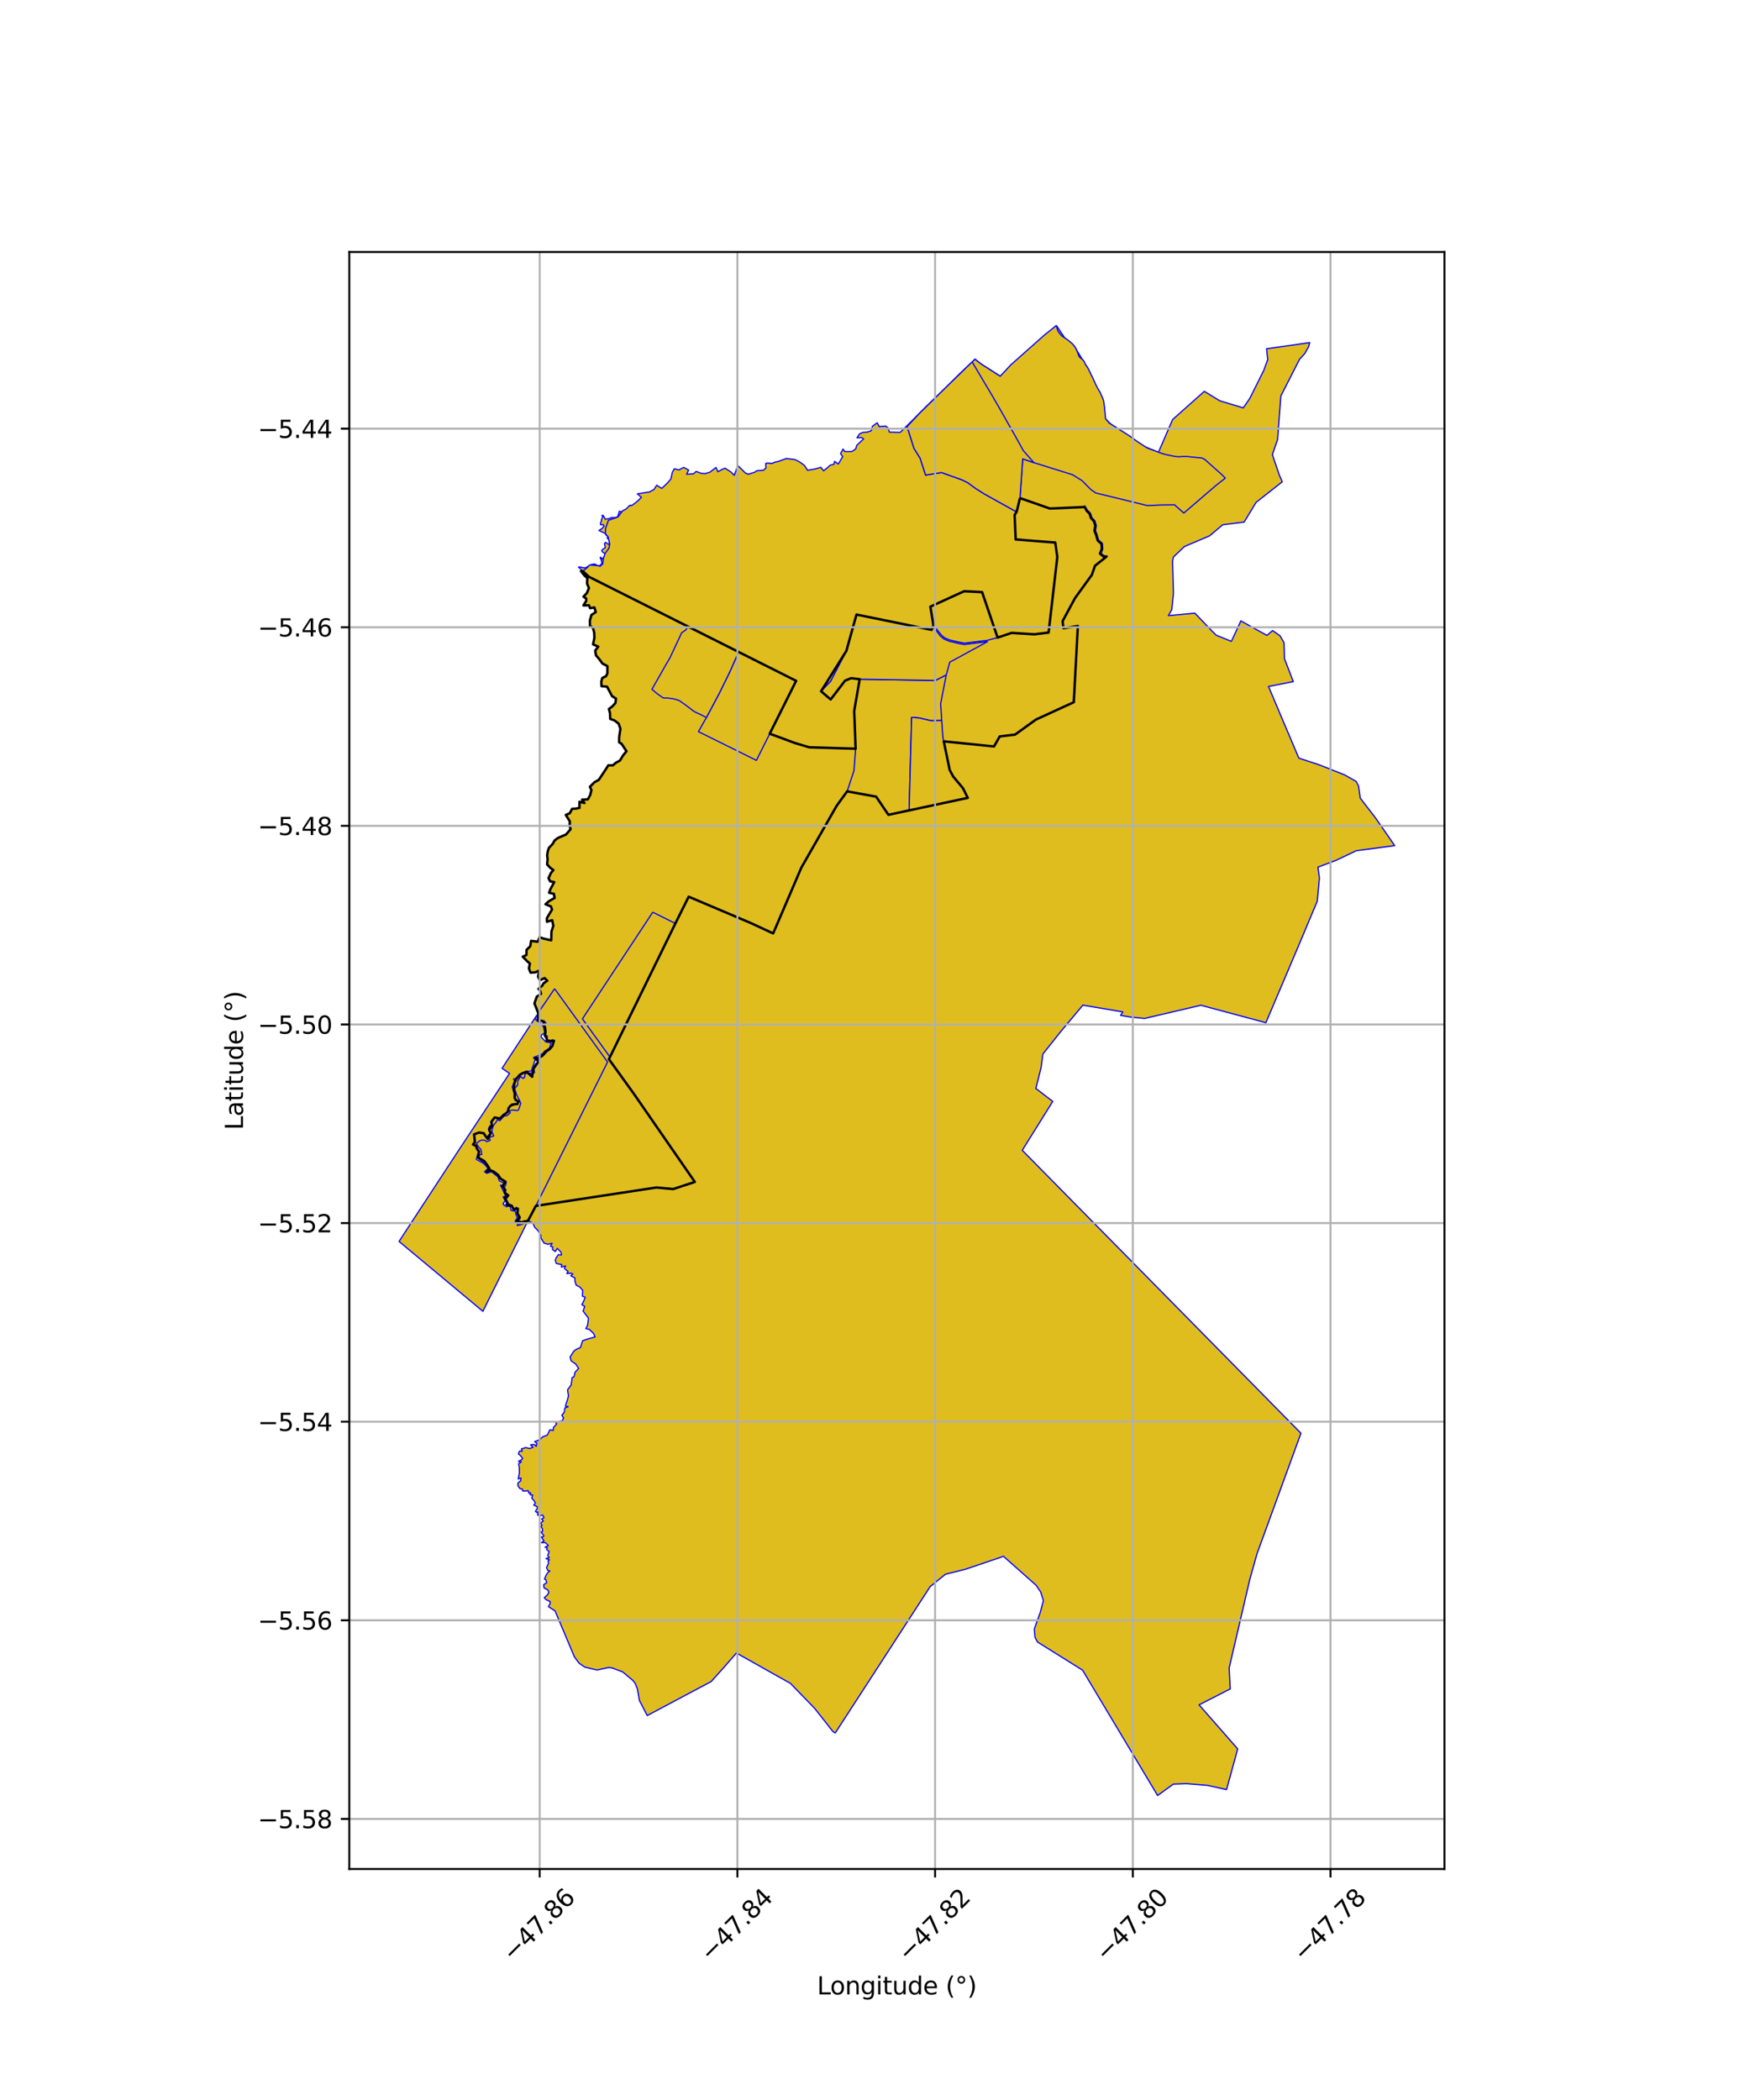 <?xml version="1.0" encoding="utf-8" standalone="no"?>
<!DOCTYPE svg PUBLIC "-//W3C//DTD SVG 1.1//EN"
  "http://www.w3.org/Graphics/SVG/1.1/DTD/svg11.dtd">
<svg xmlns:xlink="http://www.w3.org/1999/xlink" width="720pt" height="864pt" viewBox="0 0 720 864" xmlns="http://www.w3.org/2000/svg" version="1.1">
 <defs>
  <style type="text/css">*{stroke-linejoin: round; stroke-linecap: butt}</style>
 </defs>
 <g id="figure_1">
  <g id="patch_1">
   <path d="M 0 864 
L 720 864 
L 720 0 
L 0 0 
z
" style="fill: #ffffff"/>
  </g>
  <g id="axes_1">
   <g id="patch_2">
    <path d="M 143.706 768.96 
L 594.294 768.96 
L 594.294 103.68 
L 143.706 103.68 
z
" style="fill: #ffffff"/>
   </g>
   <g id="PatchCollection_1">
    <path d="M 220.9 417.627 
L 220.205 419.196 
L 220.803 419.946 
L 222.351 420.883 
L 223.615 422.456 
L 224.138 424.947 
L 222.781 425.859 
L 222.547 426.56 
L 224.573 428.674 
L 226.77 429.046 
L 226.035 431.236 
L 223.928 432.614 
L 223.446 433.316 
L 222.374 433.992 
L 219.524 435.072 
L 220.176 436.064 
L 218.559 440.708 
L 216.236 440.832 
L 213.948 442.117 
L 212.591 444.074 
L 211.319 443.837 
L 212.234 446.155 
L 211.17 446.013 
L 210.732 447.278 
L 211.661 449.642 
L 212.158 452.586 
L 213.134 453.002 
L 213.187 454.251 
L 212.922 454.482 
L 210.557 454.202 
L 210.262 455.79 
L 209.271 455.919 
L 208.961 456.474 
L 209.025 458.04 
L 208.231 458.576 
L 207.119 458.37 
L 205.633 460.439 
L 203.348 459.778 
L 202.247 461.468 
L 202.489 461.776 
L 202.342 463.328 
L 201.585 463.12 
L 200.962 464.29 
L 201.602 465.006 
L 201.798 465.982 
L 202.027 466.483 
L 200.953 466.974 
L 200.261 468.193 
L 200.914 468.951 
L 198.625 467.754 
L 197.931 468.256 
L 196.892 468.225 
L 196.083 469.788 
L 195.383 470.019 
L 194.596 470.867 
L 195.795 471.552 
L 196.613 472.5 
L 197.524 473.602 
L 196.832 474.339 
L 195.951 476.988 
L 198.99 478.68 
L 200.805 480.709 
L 199.351 482.114 
L 200.299 482.745 
L 202.201 482.076 
L 204.862 484.192 
L 205.424 485.796 
L 207.6 486.881 
L 207.482 487.493 
L 205.903 487.649 
L 206.558 488.888 
L 208.005 492.022 
L 206.995 492.455 
L 207.83 493.998 
L 206.978 495.216 
L 207.5 496.064 
L 208.824 495.059 
L 208.189 496.481 
L 209.832 496.122 
L 210.291 497.985 
L 211.973 498.284 
L 212.43 500.034 
L 212.882 500.985 
L 211.985 502.403 
L 212.055 502.881 
L 212.857 503.009 
L 212.844 504.221 
L 214.492 503.803 
L 216.897 502.914 
L 198.667 539.5 
L 164.187 510.762 
L 166.593 507.068 
L 189.225 472.471 
L 209.643 441.633 
L 206.559 439.535 
L 220.9 417.627 
" clip-path="url(#pfc324dc9f9)" style="fill: #e0bd1f; stroke: #0000ff; stroke-width: 0.5"/>
    <path d="M 419.647 204.931 
L 431.957 209.227 
L 446.266 208.603 
L 447.192 210.315 
L 448.051 211.069 
L 448.418 211.696 
L 448.835 213.1 
L 450.085 214.449 
L 450.634 216.238 
L 450.296 218.374 
L 450.986 220.068 
L 451.632 222.402 
L 453.159 223.74 
L 453.318 225.842 
L 452.564 227.763 
L 453.956 228.947 
L 455.205 229.04 
L 450.524 232.765 
L 449.21 236.532 
L 442.295 246.078 
L 437.178 255.573 
L 437.54 258.478 
L 443.458 257.546 
L 441.784 288.91 
L 426.229 296.044 
L 417.629 302.239 
L 411.32 302.991 
L 408.967 307.113 
L 388.289 305.009 
L 390.728 316.769 
L 392.165 319.48 
L 396.166 324.26 
L 398.179 328.268 
L 383.867 331.361 
L 374.032 333.419 
L 365.522 335.239 
L 360.463 327.765 
L 348.543 325.585 
L 344.219 331.539 
L 329.683 356.995 
L 318.099 384.036 
L 308.784 379.716 
L 283.341 368.926 
L 277.867 379.937 
L 250.524 435.776 
L 260.842 450.095 
L 285.874 486.284 
L 276.966 489.211 
L 270.055 488.574 
L 220.463 496.139 
L 217.211 502.3 
L 215.511 502.618 
L 213.376 503.369 
L 214.004 502.681 
L 212.636 502.469 
L 213.819 500.885 
L 212.871 499.176 
L 213.07 497.283 
L 211.319 497.601 
L 210.522 496.041 
L 208.851 495.904 
L 208.422 494.179 
L 207.754 492.822 
L 209.138 491.851 
L 207.763 490.821 
L 207.663 489.191 
L 206.735 488.18 
L 207.959 486.15 
L 205.938 484.972 
L 204.923 483.406 
L 203.022 481.995 
L 201.676 481.48 
L 200.254 482.148 
L 201.331 480.788 
L 200.616 479.556 
L 199.241 477.69 
L 196.507 476.189 
L 197.074 473.833 
L 196.215 472.582 
L 195.858 471.472 
L 194.622 470.88 
L 195.393 469.859 
L 195.051 466.71 
L 197.146 465.948 
L 199.011 466.247 
L 199.771 467.451 
L 200.691 468.596 
L 201.88 466.191 
L 201.234 464.846 
L 202.43 463.187 
L 202.164 461.537 
L 203.516 459.76 
L 205.74 460.216 
L 206.322 459.532 
L 208.959 457.392 
L 209.25 455.925 
L 210.041 454.908 
L 211.408 454.365 
L 212.912 454.205 
L 213.264 453.111 
L 212.184 452.585 
L 211.746 451.722 
L 211.75 449.818 
L 211.371 448.461 
L 211.627 445.58 
L 212.282 444.031 
L 213.876 442.207 
L 215.144 441.467 
L 216.75 440.983 
L 218.951 443.051 
L 219.08 441.912 
L 219.601 439.447 
L 220.583 437.857 
L 221.664 436.887 
L 220.125 435.353 
L 221.44 435.324 
L 223.152 434.375 
L 224.574 432.544 
L 226.011 431.778 
L 227.29 430.321 
L 227.402 429.793 
L 227.895 428.226 
L 226.838 428.294 
L 224.987 428.172 
L 224.969 427.252 
L 224.158 426.016 
L 224.417 424.517 
L 224.295 422.99 
L 223.781 421.407 
L 223.532 420.234 
L 221.258 419.639 
L 221.441 416.791 
L 219.876 412.829 
L 220.867 410.038 
L 222.598 408.922 
L 222.26 407.653 
L 221.536 406.851 
L 223.165 405.461 
L 223.612 404.584 
L 225.158 403.49 
L 224.072 402.423 
L 222.146 403.271 
L 221.385 401.864 
L 221.807 399.366 
L 220.18 400.051 
L 218.291 400.184 
L 217.617 398.419 
L 218.018 396.436 
L 216.863 395.439 
L 215.078 393.617 
L 216.59 392.894 
L 216.623 390.821 
L 218.165 389.315 
L 218.497 387.108 
L 221.235 387.455 
L 221.991 385.606 
L 223.725 386.18 
L 226.799 386.864 
L 226.89 383.234 
L 227.66 380.9 
L 227.181 378.602 
L 225.026 379.25 
L 224.985 377.779 
L 226.202 375.831 
L 227.119 374.217 
L 226.665 372.941 
L 224.431 372.034 
L 225.85 370.775 
L 228.184 369.44 
L 227.881 367.739 
L 225.923 367.315 
L 226.453 365.839 
L 227.133 364.588 
L 228.018 362.928 
L 226.34 362.604 
L 225.684 361.295 
L 226.667 359.175 
L 227.663 357.96 
L 226.441 357.087 
L 225.098 355.644 
L 225.293 353.498 
L 225.114 351.959 
L 225.351 350.311 
L 225.86 348.83 
L 227.35 347.258 
L 228.189 345.78 
L 229.574 344.751 
L 232.908 343.318 
L 234.732 341.168 
L 234.374 339.651 
L 234.447 337.935 
L 232.788 335.283 
L 234.425 334.587 
L 235.405 332.747 
L 236.817 332.696 
L 238.414 332.402 
L 238.419 329.866 
L 240.455 330.385 
L 239.47 328.997 
L 241.859 328.877 
L 242.791 327.158 
L 243.332 325.082 
L 242.7 323.73 
L 244.538 321.863 
L 246.366 320.839 
L 247.894 318.652 
L 248.929 316.986 
L 250.285 314.867 
L 252.111 314.9 
L 253.392 313.817 
L 255.076 312.904 
L 256.371 310.755 
L 257.757 309.089 
L 255.771 306.078 
L 254.714 305.384 
L 254.738 303.259 
L 255.253 299.884 
L 254.533 297.725 
L 252.778 296.397 
L 251.049 295.768 
L 250.978 293.446 
L 250.531 291.675 
L 251.858 290.695 
L 253.178 289.281 
L 253.443 287.438 
L 251.805 286.404 
L 250.936 284.789 
L 249.762 282.516 
L 247.476 282.323 
L 247.394 280.356 
L 247.816 278.93 
L 249.314 278.221 
L 249.901 277.04 
L 249.845 275.5 
L 249.895 274.05 
L 247.849 272.993 
L 246.649 271.307 
L 245.195 269.599 
L 244.879 267.689 
L 246.145 266.041 
L 243.998 265.111 
L 244.558 262.418 
L 244.465 260.25 
L 243.965 258.371 
L 242.723 257.504 
L 242.683 255.348 
L 243.322 253.031 
L 245.117 251.816 
L 244.541 249.929 
L 242.775 250.216 
L 242.308 249.038 
L 240.041 249.091 
L 241.201 247.213 
L 241.185 246.262 
L 240.072 245.476 
L 241.506 243.924 
L 242.298 241.945 
L 241.529 240.074 
L 241.663 237.879 
L 240.388 236.691 
L 239.041 234.993 
L 239.79 234.976 
L 242.303 237.303 
L 327.549 280.12 
L 316.685 301.856 
L 327.074 305.704 
L 332.972 307.463 
L 352.033 308.043 
L 351.437 292.513 
L 353.693 279.454 
L 350.194 279.018 
L 347.665 280.053 
L 341.759 287.783 
L 337.81 284.41 
L 348.224 267.783 
L 352.385 252.848 
L 383.28 259.142 
L 383.876 257.77 
L 384.039 257.248 
L 382.777 249.592 
L 396.669 243.247 
L 404.061 243.621 
L 410.445 262.331 
L 416.21 260.391 
L 425.587 260.974 
L 431.423 260.258 
L 434.999 229.203 
L 434.173 223.227 
L 417.873 221.944 
L 417.442 211.843 
L 418.266 210.614 
L 419.647 204.931 
" clip-path="url(#pfc324dc9f9)" style="fill: #e0bd1f; stroke: #0000ff; stroke-width: 0.5"/>
    <path d="M 283.341 368.926 
L 308.784 379.716 
L 285.884 416.29 
L 291.592 421.481 
L 261.529 449.474 
L 250.971 434.904 
L 277.867 379.937 
L 283.341 368.926 
" clip-path="url(#pfc324dc9f9)" style="fill: #e0bd1f; stroke: #0000ff; stroke-width: 0.5"/>
    <path d="M 268.569 375.297 
L 277.867 379.937 
L 250.971 434.904 
L 239.623 419.191 
L 268.569 375.297 
" clip-path="url(#pfc324dc9f9)" style="fill: #e0bd1f; stroke: #0000ff; stroke-width: 0.5"/>
    <path d="M 389.317 277.664 
L 386.985 289.655 
L 387.093 290.783 
L 387.439 296.447 
L 383.066 296.52 
L 378.291 295.423 
L 375.846 295.153 
L 375.064 295.186 
L 374.032 333.419 
L 365.522 335.239 
L 360.463 327.765 
L 348.543 325.585 
L 351.367 317 
L 352.033 308.043 
L 351.421 292.59 
L 353.693 279.454 
L 384.851 279.959 
L 389.317 277.664 
" clip-path="url(#pfc324dc9f9)" style="fill: #e0bd1f; stroke: #0000ff; stroke-width: 0.5"/>
    <path d="M 375.846 295.153 
L 378.291 295.423 
L 383.066 296.52 
L 387.439 296.447 
L 387.935 303.357 
L 390.728 316.769 
L 392.179 319.471 
L 396.066 324.053 
L 398.179 328.268 
L 383.867 331.361 
L 374.032 333.419 
L 375.064 295.186 
L 375.846 295.153 
" clip-path="url(#pfc324dc9f9)" style="fill: #e0bd1f; stroke: #0000ff; stroke-width: 0.5"/>
    <path d="M 303.955 268.093 
L 315.744 274.028 
L 327.473 279.958 
L 327.549 280.12 
L 322.141 290.881 
L 316.707 301.829 
L 311.212 312.842 
L 299.201 306.875 
L 287.353 301.017 
L 290.632 295.22 
L 296.019 285.073 
L 300.333 276.265 
L 303.955 268.093 
" clip-path="url(#pfc324dc9f9)" style="fill: #e0bd1f; stroke: #0000ff; stroke-width: 0.5"/>
    <path d="M 329.972 275.282 
L 338.867 283.265 
L 337.81 284.41 
L 337.586 289.152 
L 333.374 298.489 
L 327.074 305.704 
L 320.409 303.017 
L 316.707 301.829 
L 322.141 290.881 
L 327.549 280.12 
L 329.972 275.282 
" clip-path="url(#pfc324dc9f9)" style="fill: #e0bd1f; stroke: #0000ff; stroke-width: 0.5"/>
    <path d="M 283.258 257.67 
L 296.072 264.07 
L 303.955 268.093 
L 300.333 276.265 
L 296.019 285.073 
L 290.632 295.22 
L 290.129 294.958 
L 288.801 294.249 
L 286.388 293.141 
L 285.26 292.525 
L 283.771 291.322 
L 279.81 288.453 
L 278.837 288.002 
L 277.703 287.668 
L 276.904 287.48 
L 276.093 287.377 
L 274.958 287.207 
L 274.141 287.195 
L 273.297 287.202 
L 272.731 287.066 
L 270.984 285.847 
L 269.511 284.714 
L 268.298 283.643 
L 268.227 283.596 
L 273.735 273.905 
L 275.661 270.609 
L 280.459 260.338 
L 282.124 259.195 
L 283.258 257.67 
" clip-path="url(#pfc324dc9f9)" style="fill: #e0bd1f; stroke: #0000ff; stroke-width: 0.5"/>
    <path d="M 352.385 252.848 
L 383.28 259.142 
L 383.876 257.77 
L 386.922 261.709 
L 388.333 262.892 
L 390.45 263.806 
L 394.379 264.724 
L 396.741 265.177 
L 406.29 263.975 
L 402.885 265.843 
L 390.756 272.441 
L 389.317 277.664 
L 384.851 279.959 
L 353.693 279.454 
L 350.194 279.018 
L 347.665 280.053 
L 341.759 287.783 
L 337.81 284.41 
L 341.715 280.298 
L 347.997 268.226 
L 348.224 267.783 
L 348.458 261.227 
L 351.436 254.874 
L 352.385 252.848 
" clip-path="url(#pfc324dc9f9)" style="fill: #e0bd1f; stroke: #0000ff; stroke-width: 0.5"/>
    <path d="M 341.686 251.578 
L 351.436 254.874 
L 348.458 261.227 
L 348.224 267.783 
L 347.997 268.226 
L 341.715 280.298 
L 338.867 283.265 
L 329.972 275.282 
L 341.686 251.578 
" clip-path="url(#pfc324dc9f9)" style="fill: #e0bd1f; stroke: #0000ff; stroke-width: 0.5"/>
    <path d="M 310.844 229.333 
L 327.905 237.504 
L 344.571 245.716 
L 329.972 275.282 
L 327.549 280.12 
L 327.473 279.958 
L 315.744 274.028 
L 303.955 268.093 
L 296.223 264.146 
L 310.844 229.333 
" clip-path="url(#pfc324dc9f9)" style="fill: #e0bd1f; stroke: #0000ff; stroke-width: 0.5"/>
    <path d="M 396.669 243.247 
L 404.061 243.621 
L 410.445 262.331 
L 406.072 263.482 
L 396.759 264.616 
L 394.496 264.181 
L 390.622 263.278 
L 388.627 262.416 
L 387.35 261.318 
L 384.039 257.248 
L 382.777 249.592 
L 396.669 243.247 
" clip-path="url(#pfc324dc9f9)" style="fill: #e0bd1f; stroke: #0000ff; stroke-width: 0.5"/>
    <path d="M 377.61 249.639 
L 383.876 257.77 
L 383.28 259.142 
L 352.385 252.848 
L 353.762 249.841 
L 355.618 249.808 
L 377.61 249.639 
" clip-path="url(#pfc324dc9f9)" style="fill: #e0bd1f; stroke: #0000ff; stroke-width: 0.5"/>
    <path d="M 348.162 242.694 
L 353.762 249.841 
L 352.385 252.848 
L 351.436 254.874 
L 341.686 251.578 
L 344.571 245.716 
L 348.162 242.694 
" clip-path="url(#pfc324dc9f9)" style="fill: #e0bd1f; stroke: #0000ff; stroke-width: 0.5"/>
    <path d="M 262.698 206.049 
L 264.241 206.81 
L 276.012 212.526 
L 282.646 215.729 
L 275.086 232.78 
L 267.507 249.888 
L 258.973 245.634 
L 242.303 237.303 
L 239.79 234.976 
L 237.998 233.304 
L 238.999 233.329 
L 239.957 233.587 
L 240.912 233.634 
L 242.284 232.82 
L 243.478 232.205 
L 244.667 232.036 
L 245.216 232.339 
L 246.112 232.816 
L 246.656 232.803 
L 247.489 232.014 
L 247.653 231.557 
L 247.361 230.364 
L 246.917 229.417 
L 247.168 229.299 
L 247.799 229.994 
L 248.306 229.499 
L 249.086 228.311 
L 248.957 227.801 
L 247.846 227.054 
L 247.565 226.56 
L 247.912 226.061 
L 248.881 225.43 
L 249.05 225.192 
L 248.942 224.779 
L 248.7 223.69 
L 249.147 223.133 
L 249.691 223.555 
L 250.703 224.107 
L 250.699 223.652 
L 250.728 222.57 
L 250.818 222.223 
L 249.821 221.356 
L 250.031 220.593 
L 249.272 220.118 
L 249.164 219.551 
L 247.98 219.012 
L 246.652 218.36 
L 246.421 218.23 
L 247.735 217.422 
L 248.535 216.395 
L 248.088 215.812 
L 247.162 215.942 
L 247.019 215.449 
L 247.476 214.117 
L 247.446 213.768 
L 248.001 212.552 
L 247.668 212.13 
L 248.101 212.01 
L 248.34 212.384 
L 249.048 213.612 
L 249.544 213.546 
L 251.036 213.253 
L 251.364 212.942 
L 253.074 212.943 
L 254.061 212.667 
L 254.452 211.59 
L 254.827 210.313 
L 255.601 210.642 
L 256.751 209.954 
L 258.307 209.134 
L 259.162 207.932 
L 260.717 207.918 
L 261.808 206.911 
L 262.698 206.049 
" clip-path="url(#pfc324dc9f9)" style="fill: #e0bd1f; stroke: #0000ff; stroke-width: 0.5"/>
    <path d="M 357.617 233.668 
L 394.872 236.573 
L 396.669 243.247 
L 382.777 249.592 
L 378.304 249.638 
L 377.61 249.639 
L 355.618 249.808 
L 353.762 249.841 
L 348.162 242.694 
L 355.627 236.452 
L 357.617 233.668 
" clip-path="url(#pfc324dc9f9)" style="fill: #e0bd1f; stroke: #0000ff; stroke-width: 0.5"/>
    <path d="M 228.179 406.779 
L 249.972 436.956 
L 220.463 496.139 
L 217.211 502.3 
L 213.951 503.169 
L 213.548 503.419 
L 213.499 502.529 
L 212.953 502.356 
L 213.2 501.781 
L 213.898 501.537 
L 213.214 500.307 
L 212.644 498.298 
L 213.266 498.404 
L 212.505 496.658 
L 211.147 497.67 
L 210.562 496.028 
L 209.413 495.313 
L 208.54 494.146 
L 207.934 493.086 
L 208.803 492.772 
L 209.09 491.651 
L 207.685 490.882 
L 208.201 489.635 
L 207.353 489.432 
L 207.42 488.367 
L 207.899 487.976 
L 208.301 486.56 
L 207.348 486.134 
L 206.379 485.248 
L 204.689 483.25 
L 201.988 481.394 
L 200.515 482.311 
L 201.399 480.751 
L 200.002 479.397 
L 199.514 478.755 
L 197.019 476.772 
L 197.298 475.156 
L 198.203 474.949 
L 197.89 472.924 
L 196.883 471.939 
L 196.015 470.484 
L 197.2 469.463 
L 198.17 469.056 
L 199.38 469.09 
L 200.313 469.73 
L 201.7 469.142 
L 201.164 468.006 
L 203.155 467.397 
L 202.361 465.58 
L 202.485 464.633 
L 203.04 462.981 
L 203.82 462.037 
L 204.666 460.698 
L 205.637 461.087 
L 207.312 459.21 
L 208.613 458.98 
L 209.951 457.846 
L 209.381 457.048 
L 211.004 456.687 
L 212.845 456.917 
L 213.326 456.631 
L 214.258 453.975 
L 213.561 452.376 
L 212.522 450.352 
L 211.754 447.852 
L 212.99 446.361 
L 212.96 444.903 
L 214.143 442.867 
L 215.178 443.714 
L 215.809 443.317 
L 216.023 441.726 
L 218.143 441.47 
L 219.922 441.319 
L 219.663 439.73 
L 220.625 438.592 
L 221.743 436.575 
L 221.583 435.939 
L 220.383 435.415 
L 221.925 435.46 
L 223.893 433.938 
L 227.395 430.349 
L 227.707 429.037 
L 228.125 428.319 
L 227.454 427.764 
L 226.405 428.228 
L 224.732 427.927 
L 225.199 426.395 
L 224.887 425.997 
L 224.006 426.083 
L 224.605 424.906 
L 224.361 423.536 
L 223.751 421.755 
L 223.289 421.42 
L 224.599 420.866 
L 223.898 420.024 
L 221.505 419.777 
L 221.56 416.518 
L 228.179 406.779 
" clip-path="url(#pfc324dc9f9)" style="fill: #e0bd1f; stroke: #0000ff; stroke-width: 0.5"/>
    <path d="M 434.644 133.92 
L 438.122 139.101 
L 441.904 142.306 
L 448.138 152.559 
L 454.985 172.467 
L 456.84 174.363 
L 470.626 183.613 
L 476.528 186.096 
L 476.817 185.627 
L 482.45 172.614 
L 495.493 161.006 
L 501.827 164.89 
L 511.501 167.812 
L 514.179 163.956 
L 519.911 152.478 
L 521.581 147.954 
L 521.105 143.492 
L 538.86 140.955 
L 538.363 142.728 
L 536.779 145.504 
L 534.665 147.833 
L 526.984 162.9 
L 525.632 180.862 
L 523.488 187.05 
L 526.382 195.539 
L 527.569 198.216 
L 516.781 206.705 
L 511.873 214.798 
L 503.031 215.918 
L 497.69 220.452 
L 487.315 224.849 
L 482.795 229.155 
L 482.425 230.797 
L 482.798 244.061 
L 482.088 250.853 
L 480.712 253.281 
L 491.59 252.26 
L 498.65 259.617 
L 500.418 261.363 
L 506.623 263.877 
L 510.524 255.456 
L 521.239 261.414 
L 523.593 259.439 
L 526.621 261.566 
L 528.283 264.435 
L 528.45 270.985 
L 532.102 280.439 
L 521.896 282.438 
L 534.377 311.922 
L 542.718 314.65 
L 553.271 318.836 
L 557.922 321.477 
L 558.961 323.418 
L 559.655 328.382 
L 565.961 336.563 
L 573.813 347.91 
L 558 350.013 
L 549.704 353.957 
L 542.232 356.765 
L 542.852 361.222 
L 541.954 370.781 
L 534.62 388.263 
L 520.82 420.762 
L 494.061 413.592 
L 470.926 419.018 
L 464.987 418.421 
L 461.03 417.747 
L 461.968 416.335 
L 445.52 413.549 
L 436.308 424.562 
L 429.069 433.663 
L 428.32 439.314 
L 426.17 447.811 
L 433.126 453.153 
L 420.586 473.269 
L 535.245 589.678 
L 517.208 639.134 
L 514.223 649.726 
L 505.71 686.224 
L 506.152 694.864 
L 493.336 701.423 
L 509.225 719.547 
L 504.633 736.297 
L 496.877 734.567 
L 488.133 733.859 
L 482.708 734.051 
L 476.278 738.72 
L 445.406 687.156 
L 426.856 675.565 
L 425.845 673.683 
L 425.53 670.269 
L 427.981 663.426 
L 429.285 658.549 
L 428.175 655.003 
L 426.28 652.217 
L 412.836 640.299 
L 411.435 640.818 
L 397.218 645.631 
L 388.979 647.702 
L 382.691 652.78 
L 343.63 713.015 
L 342.664 712.364 
L 335.207 702.905 
L 325.192 692.572 
L 318.405 688.772 
L 302.996 680.104 
L 297.634 686.214 
L 292.614 691.829 
L 266.291 705.825 
L 263.091 699.642 
L 262.219 694.776 
L 261.308 692.547 
L 260.394 691.398 
L 256.2 687.873 
L 251.866 686.24 
L 250.409 686.056 
L 245.622 687.098 
L 240.523 685.864 
L 238.249 684.279 
L 236.321 681.671 
L 228.378 662.771 
L 225.646 661.031 
L 226.297 659.863 
L 226.314 658.901 
L 224.609 658.095 
L 223.936 657.334 
L 225.244 656.15 
L 225.822 655.133 
L 225.36 654.116 
L 223.844 653.313 
L 223.652 652.001 
L 224.903 651.187 
L 224.587 649.91 
L 224.012 649.651 
L 224.572 648.338 
L 225.206 647.212 
L 226.216 646.32 
L 225.379 646.139 
L 224.852 644.971 
L 225.714 643.141 
L 225.499 642.267 
L 226.038 641.775 
L 224.646 641.221 
L 225.948 640.876 
L 225.351 640.025 
L 225.927 638.328 
L 224.909 637.527 
L 225.158 636.749 
L 224.262 636.59 
L 225.608 635.88 
L 224.337 634.652 
L 222.778 634.687 
L 223.812 633.91 
L 223.215 633.173 
L 222.757 632.301 
L 223.344 632.369 
L 223.758 631.86 
L 222.597 630.333 
L 223.253 630.027 
L 223.124 628.897 
L 222.555 628.095 
L 223.005 627.594 
L 222.418 626.652 
L 223.557 625.703 
L 222.837 625.014 
L 223.81 624.365 
L 223.254 623.34 
L 222.03 623.581 
L 221.202 623.324 
L 221.346 622.082 
L 220.772 622.244 
L 220.297 621.771 
L 221.002 620.732 
L 221.086 619.914 
L 219.602 619.251 
L 220.284 618.485 
L 219.76 617.477 
L 218.795 616.35 
L 219.169 615.095 
L 218.112 615.002 
L 218.286 614.161 
L 217.58 614.314 
L 217.32 613.305 
L 216.207 613.448 
L 215.039 613.401 
L 214.975 612.66 
L 213.958 612.484 
L 213.1 611.311 
L 213.091 610.121 
L 214.261 609.249 
L 214.338 608.09 
L 213.218 608.493 
L 213.554 606.75 
L 213.74 605.772 
L 213.659 605 
L 213.695 604.047 
L 213.382 602.221 
L 214.503 601.462 
L 213.314 601.209 
L 214.5 600.664 
L 215.032 600.017 
L 214.169 598.942 
L 213.297 598.146 
L 213.753 597.043 
L 214.863 597.095 
L 214.507 596.141 
L 216.273 595.581 
L 217.85 595.953 
L 219.321 595.482 
L 218.309 594.48 
L 219.054 594.306 
L 219.872 594.36 
L 220.629 595.063 
L 220.864 593.748 
L 219.974 593.111 
L 222.039 592.369 
L 223.338 591.108 
L 225.125 590.494 
L 226.257 588.258 
L 227.613 588.516 
L 227.711 587.309 
L 229.045 585.841 
L 228.451 585.101 
L 229.809 584.89 
L 231.392 584.513 
L 231.855 583.293 
L 231.16 582.3 
L 232.177 580.98 
L 232.384 579.312 
L 233.762 578.746 
L 232.659 578.559 
L 232.884 577.622 
L 233.438 575.965 
L 233.881 574.284 
L 233.483 571.871 
L 234.995 569.764 
L 235.366 566.821 
L 236.187 566.44 
L 236.586 564.584 
L 238.07 563.007 
L 236.86 561.188 
L 235 559.927 
L 234.551 558.325 
L 236.104 555.877 
L 237.156 555.125 
L 238.811 554.402 
L 239.72 551.585 
L 241.893 550.882 
L 244.838 550.041 
L 244.213 548.637 
L 242.474 546.963 
L 241.05 546.647 
L 241.76 545.195 
L 242.115 542.307 
L 241.041 540.934 
L 239.914 539.404 
L 240.558 537.457 
L 239.395 536.81 
L 240.099 535.444 
L 240.772 533.731 
L 239.625 533.287 
L 239.763 530.898 
L 238.545 529.52 
L 237.047 528.722 
L 236.59 527.296 
L 236.517 525.77 
L 234.842 524.913 
L 235.694 524.125 
L 234.729 523.805 
L 233.215 523.99 
L 233.712 523.151 
L 232.202 521.845 
L 232.71 520.843 
L 230.944 521.306 
L 231.139 520.3 
L 228.902 519.83 
L 228.435 518.615 
L 228.769 517.577 
L 229.742 516.204 
L 230.982 516.337 
L 230.854 515.237 
L 229.295 513.619 
L 228.468 514.922 
L 227.29 514.097 
L 227.408 513.001 
L 226.473 512.773 
L 227.153 511.536 
L 225.397 511.925 
L 223.846 511.446 
L 222.511 509.313 
L 222.567 508.286 
L 221.333 506.296 
L 219.981 504.927 
L 219.212 503.147 
L 217.211 502.3 
L 220.463 496.139 
L 270.055 488.574 
L 276.966 489.211 
L 285.874 486.284 
L 260.842 450.095 
L 250.524 435.776 
L 277.867 379.937 
L 283.341 368.926 
L 308.784 379.716 
L 318.099 384.036 
L 329.683 356.995 
L 344.219 331.539 
L 348.543 325.585 
L 360.463 327.765 
L 365.522 335.239 
L 374.032 333.419 
L 383.867 331.361 
L 398.179 328.268 
L 396.166 324.26 
L 392.165 319.48 
L 390.728 316.769 
L 388.289 305.009 
L 408.967 307.113 
L 411.32 302.991 
L 417.629 302.239 
L 426.229 296.044 
L 441.784 288.91 
L 443.458 257.546 
L 437.54 258.478 
L 437.178 255.573 
L 442.295 246.078 
L 449.21 236.532 
L 450.524 232.765 
L 455.205 229.04 
L 455.619 228.833 
L 454.116 228.552 
L 453.045 227.641 
L 453.727 225.905 
L 453.549 223.544 
L 451.988 222.175 
L 451.368 219.936 
L 450.711 218.326 
L 451.048 216.209 
L 450.444 214.24 
L 449.194 212.893 
L 448.791 211.533 
L 448.365 210.806 
L 447.512 210.057 
L 446.282 208.117 
L 446.266 208.603 
L 431.957 209.227 
L 419.647 204.931 
L 418.266 210.614 
L 417.442 211.843 
L 417.873 221.944 
L 434.173 223.227 
L 434.999 229.203 
L 431.423 260.258 
L 425.587 260.974 
L 416.21 260.391 
L 410.445 262.331 
L 404.061 243.621 
L 396.669 243.247 
L 382.777 249.592 
L 384.039 257.248 
L 383.876 257.77 
L 383.28 259.142 
L 352.385 252.848 
L 348.224 267.783 
L 337.81 284.41 
L 341.759 287.783 
L 347.665 280.053 
L 350.194 279.018 
L 353.693 279.454 
L 351.437 292.513 
L 352.033 308.043 
L 332.972 307.463 
L 327.074 305.704 
L 316.685 301.856 
L 327.549 280.12 
L 242.303 237.303 
L 239.79 234.976 
L 241.594 233.547 
L 242.587 232.46 
L 245.32 232.646 
L 246.895 232.974 
L 248.01 231.986 
L 248.218 229.898 
L 248.912 227.789 
L 250.561 225.487 
L 250.862 223.823 
L 250.175 220.845 
L 249.068 219.517 
L 249.177 217.32 
L 250.325 214.08 
L 254.223 212.701 
L 256.098 210.252 
L 257.676 209.354 
L 258.901 208.109 
L 260.01 207.923 
L 261.422 206.899 
L 262.552 205.962 
L 263.889 204.604 
L 262.223 203.186 
L 265.567 202.642 
L 267.183 202.418 
L 269.125 201.347 
L 270.183 199.633 
L 272.264 200.94 
L 274.553 198.778 
L 276.041 197.021 
L 276.613 194.325 
L 277.432 192.883 
L 279.326 193.333 
L 281.304 192.303 
L 283.313 193.395 
L 282.5 195.123 
L 285.321 194.946 
L 286.402 193.958 
L 288.598 194.762 
L 290.116 194.854 
L 292.09 194.242 
L 294.59 192.329 
L 295.356 194.071 
L 296.851 193.264 
L 298.304 192.624 
L 300.743 194.215 
L 302.101 195.543 
L 303.113 192.789 
L 303.573 191.543 
L 306.69 194.622 
L 307.863 195.116 
L 310.545 194.263 
L 311.372 193.664 
L 314.054 193.493 
L 315.157 192.53 
L 315.018 190.709 
L 315.767 190.487 
L 317.653 190.679 
L 318.794 190.151 
L 320.208 189.855 
L 323.51 188.648 
L 326.934 189.037 
L 328.492 189.779 
L 329.623 190.48 
L 330.996 191.539 
L 332.268 193.493 
L 335.076 193.005 
L 337.712 192.275 
L 338.845 193.703 
L 340.256 192.587 
L 341.528 191.412 
L 343.102 191.016 
L 343.366 189.838 
L 344.897 190.91 
L 346.71 187.872 
L 345.835 186.609 
L 346.847 184.76 
L 347.589 185.8 
L 349.171 185.805 
L 350.493 185.777 
L 352.094 184.666 
L 352.463 183.258 
L 354.206 181.597 
L 355.334 180.598 
L 354.536 180.06 
L 352.578 180.117 
L 353.647 178.503 
L 355.007 177.894 
L 356.828 177.795 
L 358.462 177.208 
L 358.961 175.371 
L 360.878 173.968 
L 361.743 175.507 
L 362.782 175.45 
L 364.399 175.285 
L 365.398 176.125 
L 365.917 177.796 
L 369.055 177.861 
L 370.367 177.896 
L 390.068 158.562 
L 393.738 154.912 
L 401.162 147.797 
L 403.616 149.737 
L 411.529 154.796 
L 434.644 133.92 
" clip-path="url(#pfc324dc9f9)" style="fill: #e0bd1f; stroke: #0000ff; stroke-width: 0.5"/>
    <path d="M 434.644 133.92 
L 435.049 135.641 
L 435.47 136.519 
L 436.755 138.126 
L 438.122 139.101 
L 438.824 139.505 
L 440.108 140.49 
L 441.359 141.591 
L 442.282 142.789 
L 442.906 143.879 
L 443.052 144.255 
L 444.03 146.806 
L 445.169 147.772 
L 445.928 148.524 
L 446.313 149.352 
L 446.807 150.322 
L 447.467 151.177 
L 448.16 152.57 
L 448.87 154.051 
L 449.37 155.008 
L 450.927 158.425 
L 451.676 159.852 
L 452.438 161.121 
L 453.12 162.574 
L 453.824 164.153 
L 454.069 164.976 
L 454.453 167.83 
L 454.853 172.259 
L 456.421 174.137 
L 456.84 174.363 
L 459.097 175.802 
L 459.856 176.328 
L 461.483 177.29 
L 463.212 178.38 
L 464.837 179.451 
L 465.945 180.247 
L 467.238 181.174 
L 468.699 182.177 
L 470.233 183.187 
L 472.113 184.375 
L 475.255 185.509 
L 477.2 186.264 
L 478.961 186.861 
L 482.098 187.535 
L 482.848 187.676 
L 484.665 187.949 
L 486.324 187.838 
L 488.182 187.805 
L 489.732 187.965 
L 492.784 188.27 
L 494.33 188.41 
L 494.451 188.431 
L 495.596 188.966 
L 502.879 195.428 
L 504.127 196.728 
L 500.347 199.672 
L 487.062 211.088 
L 483.211 207.689 
L 476.88 207.778 
L 474.457 207.915 
L 472.077 208.011 
L 466.643 206.682 
L 455.033 203.845 
L 450.804 202.815 
L 448.906 201.499 
L 446.076 198.66 
L 445.237 197.771 
L 441.299 195.325 
L 432.211 192.481 
L 425.375 190.352 
L 420.779 188.795 
L 419.647 204.931 
L 418.266 210.614 
L 404.911 203.183 
L 401.441 200.987 
L 398.293 198.68 
L 395.922 197.47 
L 387.358 194.413 
L 380.818 195.475 
L 378.59 188.575 
L 376.03 184.453 
L 373.207 175.486 
L 378.518 169.835 
L 390.034 158.558 
L 399.967 148.906 
L 401.162 147.797 
L 403.616 149.737 
L 411.529 154.796 
L 415.799 150.19 
L 429.637 137.892 
L 434.644 133.92 
" clip-path="url(#pfc324dc9f9)" style="fill: #e0bd1f; stroke: #0000ff; stroke-width: 0.5"/>
    <path d="M 399.967 148.906 
L 408.602 163.433 
L 411.747 168.89 
L 414.803 174.313 
L 417.903 179.761 
L 421.026 185.405 
L 425.375 190.352 
L 420.779 188.795 
L 419.647 204.931 
L 418.266 210.614 
L 404.911 203.183 
L 401.441 200.987 
L 398.293 198.68 
L 395.922 197.47 
L 387.358 194.413 
L 380.818 195.475 
L 378.59 188.575 
L 376.03 184.453 
L 373.207 175.486 
L 378.518 169.835 
L 390.034 158.558 
L 399.967 148.906 
" clip-path="url(#pfc324dc9f9)" style="fill: #e0bd1f; stroke: #0000ff; stroke-width: 0.5"/>
   </g>
   <g id="PatchCollection_2">
    <path d="M 419.647 204.931 
L 431.957 209.227 
L 446.266 208.603 
L 447.192 210.315 
L 448.051 211.069 
L 448.418 211.696 
L 448.835 213.1 
L 450.085 214.449 
L 450.634 216.238 
L 450.296 218.374 
L 450.986 220.068 
L 451.632 222.402 
L 453.159 223.74 
L 453.318 225.842 
L 452.564 227.763 
L 453.956 228.947 
L 455.205 229.04 
L 450.524 232.765 
L 449.21 236.532 
L 442.295 246.078 
L 437.178 255.573 
L 437.54 258.478 
L 443.458 257.546 
L 441.784 288.91 
L 426.229 296.044 
L 417.629 302.239 
L 411.32 302.991 
L 408.967 307.113 
L 388.289 305.009 
L 390.728 316.769 
L 392.165 319.48 
L 396.166 324.26 
L 398.179 328.268 
L 365.522 335.239 
L 360.463 327.765 
L 348.543 325.585 
L 344.219 331.539 
L 329.683 356.995 
L 318.099 384.036 
L 308.784 379.716 
L 283.341 368.926 
L 277.867 379.937 
L 250.524 435.776 
L 260.842 450.095 
L 285.874 486.284 
L 276.966 489.211 
L 270.055 488.574 
L 220.463 496.139 
L 217.211 502.3 
L 215.511 502.618 
L 213.376 503.369 
L 214.004 502.681 
L 212.636 502.469 
L 213.819 500.885 
L 212.871 499.176 
L 213.07 497.283 
L 211.319 497.601 
L 210.522 496.041 
L 208.851 495.904 
L 208.422 494.179 
L 207.754 492.822 
L 209.138 491.851 
L 207.763 490.821 
L 207.663 489.191 
L 206.735 488.18 
L 207.959 486.15 
L 205.938 484.972 
L 204.923 483.406 
L 203.022 481.995 
L 201.676 481.48 
L 200.254 482.148 
L 201.331 480.788 
L 200.616 479.556 
L 199.241 477.69 
L 196.507 476.189 
L 197.074 473.833 
L 196.215 472.582 
L 195.858 471.472 
L 194.622 470.88 
L 195.393 469.859 
L 195.051 466.71 
L 197.146 465.948 
L 199.011 466.247 
L 199.771 467.451 
L 200.691 468.596 
L 201.88 466.191 
L 201.234 464.846 
L 202.43 463.187 
L 202.164 461.537 
L 203.516 459.76 
L 205.74 460.216 
L 206.322 459.532 
L 208.959 457.392 
L 209.25 455.925 
L 210.041 454.908 
L 211.408 454.365 
L 212.912 454.205 
L 213.264 453.111 
L 212.184 452.585 
L 211.746 451.722 
L 211.75 449.818 
L 211.371 448.461 
L 211.627 445.58 
L 212.282 444.031 
L 213.876 442.207 
L 215.144 441.467 
L 216.75 440.983 
L 218.951 443.051 
L 219.08 441.912 
L 219.601 439.447 
L 220.583 437.857 
L 221.664 436.887 
L 220.125 435.353 
L 221.44 435.324 
L 223.152 434.375 
L 224.574 432.544 
L 226.011 431.778 
L 227.29 430.321 
L 227.402 429.793 
L 227.895 428.226 
L 226.838 428.294 
L 224.987 428.172 
L 224.969 427.252 
L 224.158 426.016 
L 224.417 424.517 
L 224.295 422.99 
L 223.781 421.407 
L 223.532 420.234 
L 221.258 419.639 
L 221.441 416.791 
L 219.876 412.829 
L 220.867 410.038 
L 222.598 408.922 
L 222.26 407.653 
L 221.536 406.851 
L 223.165 405.461 
L 223.612 404.584 
L 225.158 403.49 
L 224.072 402.423 
L 222.146 403.271 
L 221.385 401.864 
L 221.807 399.366 
L 220.18 400.051 
L 218.291 400.184 
L 217.617 398.419 
L 218.018 396.436 
L 216.863 395.439 
L 215.078 393.617 
L 216.59 392.894 
L 216.623 390.821 
L 218.165 389.315 
L 218.497 387.108 
L 221.235 387.455 
L 221.991 385.606 
L 223.725 386.18 
L 226.799 386.864 
L 226.89 383.234 
L 227.66 380.9 
L 227.181 378.602 
L 225.026 379.25 
L 224.985 377.779 
L 227.119 374.217 
L 226.665 372.941 
L 224.431 372.034 
L 225.85 370.775 
L 228.184 369.44 
L 227.881 367.739 
L 225.923 367.315 
L 226.453 365.839 
L 228.018 362.928 
L 226.34 362.604 
L 225.684 361.295 
L 226.667 359.175 
L 227.663 357.96 
L 226.441 357.087 
L 225.098 355.644 
L 225.293 353.498 
L 225.114 351.959 
L 225.351 350.311 
L 225.86 348.83 
L 227.35 347.258 
L 228.189 345.78 
L 229.574 344.751 
L 232.908 343.318 
L 234.732 341.168 
L 234.374 339.651 
L 234.447 337.935 
L 232.788 335.283 
L 234.425 334.587 
L 235.405 332.747 
L 236.817 332.696 
L 238.414 332.402 
L 238.419 329.866 
L 240.455 330.385 
L 239.47 328.997 
L 241.859 328.877 
L 242.791 327.158 
L 243.332 325.082 
L 242.7 323.73 
L 244.538 321.863 
L 246.366 320.839 
L 248.929 316.986 
L 250.285 314.867 
L 252.111 314.9 
L 253.392 313.817 
L 255.076 312.904 
L 256.371 310.755 
L 257.757 309.089 
L 255.771 306.078 
L 254.714 305.384 
L 254.738 303.259 
L 255.253 299.884 
L 254.533 297.725 
L 252.778 296.397 
L 251.049 295.768 
L 250.978 293.446 
L 250.531 291.675 
L 251.858 290.695 
L 253.178 289.281 
L 253.443 287.438 
L 251.805 286.404 
L 249.762 282.516 
L 247.476 282.323 
L 247.394 280.356 
L 247.816 278.93 
L 249.314 278.221 
L 249.901 277.04 
L 249.895 274.05 
L 247.849 272.993 
L 246.649 271.307 
L 245.195 269.599 
L 244.879 267.689 
L 246.145 266.041 
L 243.998 265.111 
L 244.558 262.418 
L 244.465 260.25 
L 243.965 258.371 
L 242.723 257.504 
L 242.683 255.348 
L 243.322 253.031 
L 245.117 251.816 
L 244.541 249.929 
L 242.775 250.216 
L 242.308 249.038 
L 240.041 249.091 
L 241.201 247.213 
L 241.185 246.262 
L 240.072 245.476 
L 241.506 243.924 
L 242.298 241.945 
L 241.529 240.074 
L 241.663 237.879 
L 240.388 236.691 
L 239.041 234.993 
L 239.79 234.976 
L 242.303 237.303 
L 327.549 280.12 
L 316.685 301.856 
L 327.074 305.704 
L 332.972 307.463 
L 352.033 308.043 
L 351.437 292.513 
L 353.693 279.454 
L 350.194 279.018 
L 347.665 280.053 
L 341.759 287.783 
L 337.81 284.41 
L 348.224 267.783 
L 352.385 252.848 
L 383.28 259.142 
L 384.039 257.248 
L 382.777 249.592 
L 396.669 243.247 
L 404.061 243.621 
L 410.445 262.331 
L 416.21 260.391 
L 425.587 260.974 
L 431.423 260.258 
L 434.999 229.203 
L 434.173 223.227 
L 417.873 221.944 
L 417.442 211.843 
L 418.266 210.614 
L 419.647 204.931 
L 419.647 204.931 
" clip-path="url(#pfc324dc9f9)" style="fill: none; stroke: #000000"/>
   </g>
   <g id="matplotlib.axis_1">
    <g id="xtick_1">
     <g id="line2d_1">
      <path d="M 222.044 768.96 
L 222.044 103.68 
" clip-path="url(#pfc324dc9f9)" style="fill: none; stroke: #b0b0b0; stroke-width: 0.8; stroke-linecap: square"/>
     </g>
     <g id="line2d_2">
      <defs>
       <path id="mfc8e87b82e" d="M 0 0 
L 0 3.5 
" style="stroke: #000000; stroke-width: 0.8"/>
      </defs>
      <g>
       <use xlink:href="#mfc8e87b82e" x="222.044" y="768.96" style="stroke: #000000; stroke-width: 0.8"/>
      </g>
     </g>
     <g id="text_1">
      <!-- −47.86 -->
      <g transform="translate(210.911 807.501) rotate(-45) scale(0.1 -0.1)">
       <defs>
        <path id="DejaVuSans-2212" d="M 678 2272 
L 4684 2272 
L 4684 1741 
L 678 1741 
L 678 2272 
z
" transform="scale(0.016)"/>
        <path id="DejaVuSans-34" d="M 2419 4116 
L 825 1625 
L 2419 1625 
L 2419 4116 
z
M 2253 4666 
L 3047 4666 
L 3047 1625 
L 3713 1625 
L 3713 1100 
L 3047 1100 
L 3047 0 
L 2419 0 
L 2419 1100 
L 313 1100 
L 313 1709 
L 2253 4666 
z
" transform="scale(0.016)"/>
        <path id="DejaVuSans-37" d="M 525 4666 
L 3525 4666 
L 3525 4397 
L 1831 0 
L 1172 0 
L 2766 4134 
L 525 4134 
L 525 4666 
z
" transform="scale(0.016)"/>
        <path id="DejaVuSans-2e" d="M 684 794 
L 1344 794 
L 1344 0 
L 684 0 
L 684 794 
z
" transform="scale(0.016)"/>
        <path id="DejaVuSans-38" d="M 2034 2216 
Q 1584 2216 1326 1975 
Q 1069 1734 1069 1313 
Q 1069 891 1326 650 
Q 1584 409 2034 409 
Q 2484 409 2743 651 
Q 3003 894 3003 1313 
Q 3003 1734 2745 1975 
Q 2488 2216 2034 2216 
z
M 1403 2484 
Q 997 2584 770 2862 
Q 544 3141 544 3541 
Q 544 4100 942 4425 
Q 1341 4750 2034 4750 
Q 2731 4750 3128 4425 
Q 3525 4100 3525 3541 
Q 3525 3141 3298 2862 
Q 3072 2584 2669 2484 
Q 3125 2378 3379 2068 
Q 3634 1759 3634 1313 
Q 3634 634 3220 271 
Q 2806 -91 2034 -91 
Q 1263 -91 848 271 
Q 434 634 434 1313 
Q 434 1759 690 2068 
Q 947 2378 1403 2484 
z
M 1172 3481 
Q 1172 3119 1398 2916 
Q 1625 2713 2034 2713 
Q 2441 2713 2670 2916 
Q 2900 3119 2900 3481 
Q 2900 3844 2670 4047 
Q 2441 4250 2034 4250 
Q 1625 4250 1398 4047 
Q 1172 3844 1172 3481 
z
" transform="scale(0.016)"/>
        <path id="DejaVuSans-36" d="M 2113 2584 
Q 1688 2584 1439 2293 
Q 1191 2003 1191 1497 
Q 1191 994 1439 701 
Q 1688 409 2113 409 
Q 2538 409 2786 701 
Q 3034 994 3034 1497 
Q 3034 2003 2786 2293 
Q 2538 2584 2113 2584 
z
M 3366 4563 
L 3366 3988 
Q 3128 4100 2886 4159 
Q 2644 4219 2406 4219 
Q 1781 4219 1451 3797 
Q 1122 3375 1075 2522 
Q 1259 2794 1537 2939 
Q 1816 3084 2150 3084 
Q 2853 3084 3261 2657 
Q 3669 2231 3669 1497 
Q 3669 778 3244 343 
Q 2819 -91 2113 -91 
Q 1303 -91 875 529 
Q 447 1150 447 2328 
Q 447 3434 972 4092 
Q 1497 4750 2381 4750 
Q 2619 4750 2861 4703 
Q 3103 4656 3366 4563 
z
" transform="scale(0.016)"/>
       </defs>
       <use xlink:href="#DejaVuSans-2212"/>
       <use xlink:href="#DejaVuSans-34" transform="translate(83.789 0)"/>
       <use xlink:href="#DejaVuSans-37" transform="translate(147.412 0)"/>
       <use xlink:href="#DejaVuSans-2e" transform="translate(211.035 0)"/>
       <use xlink:href="#DejaVuSans-38" transform="translate(242.822 0)"/>
       <use xlink:href="#DejaVuSans-36" transform="translate(306.445 0)"/>
      </g>
     </g>
    </g>
    <g id="xtick_2">
     <g id="line2d_3">
      <path d="M 303.385 768.96 
L 303.385 103.68 
" clip-path="url(#pfc324dc9f9)" style="fill: none; stroke: #b0b0b0; stroke-width: 0.8; stroke-linecap: square"/>
     </g>
     <g id="line2d_4">
      <g>
       <use xlink:href="#mfc8e87b82e" x="303.385" y="768.96" style="stroke: #000000; stroke-width: 0.8"/>
      </g>
     </g>
     <g id="text_2">
      <!-- −47.84 -->
      <g transform="translate(292.252 807.501) rotate(-45) scale(0.1 -0.1)">
       <use xlink:href="#DejaVuSans-2212"/>
       <use xlink:href="#DejaVuSans-34" transform="translate(83.789 0)"/>
       <use xlink:href="#DejaVuSans-37" transform="translate(147.412 0)"/>
       <use xlink:href="#DejaVuSans-2e" transform="translate(211.035 0)"/>
       <use xlink:href="#DejaVuSans-38" transform="translate(242.822 0)"/>
       <use xlink:href="#DejaVuSans-34" transform="translate(306.445 0)"/>
      </g>
     </g>
    </g>
    <g id="xtick_3">
     <g id="line2d_5">
      <path d="M 384.726 768.96 
L 384.726 103.68 
" clip-path="url(#pfc324dc9f9)" style="fill: none; stroke: #b0b0b0; stroke-width: 0.8; stroke-linecap: square"/>
     </g>
     <g id="line2d_6">
      <g>
       <use xlink:href="#mfc8e87b82e" x="384.726" y="768.96" style="stroke: #000000; stroke-width: 0.8"/>
      </g>
     </g>
     <g id="text_3">
      <!-- −47.82 -->
      <g transform="translate(373.593 807.501) rotate(-45) scale(0.1 -0.1)">
       <defs>
        <path id="DejaVuSans-32" d="M 1228 531 
L 3431 531 
L 3431 0 
L 469 0 
L 469 531 
Q 828 903 1448 1529 
Q 2069 2156 2228 2338 
Q 2531 2678 2651 2914 
Q 2772 3150 2772 3378 
Q 2772 3750 2511 3984 
Q 2250 4219 1831 4219 
Q 1534 4219 1204 4116 
Q 875 4013 500 3803 
L 500 4441 
Q 881 4594 1212 4672 
Q 1544 4750 1819 4750 
Q 2544 4750 2975 4387 
Q 3406 4025 3406 3419 
Q 3406 3131 3298 2873 
Q 3191 2616 2906 2266 
Q 2828 2175 2409 1742 
Q 1991 1309 1228 531 
z
" transform="scale(0.016)"/>
       </defs>
       <use xlink:href="#DejaVuSans-2212"/>
       <use xlink:href="#DejaVuSans-34" transform="translate(83.789 0)"/>
       <use xlink:href="#DejaVuSans-37" transform="translate(147.412 0)"/>
       <use xlink:href="#DejaVuSans-2e" transform="translate(211.035 0)"/>
       <use xlink:href="#DejaVuSans-38" transform="translate(242.822 0)"/>
       <use xlink:href="#DejaVuSans-32" transform="translate(306.445 0)"/>
      </g>
     </g>
    </g>
    <g id="xtick_4">
     <g id="line2d_7">
      <path d="M 466.067 768.96 
L 466.067 103.68 
" clip-path="url(#pfc324dc9f9)" style="fill: none; stroke: #b0b0b0; stroke-width: 0.8; stroke-linecap: square"/>
     </g>
     <g id="line2d_8">
      <g>
       <use xlink:href="#mfc8e87b82e" x="466.067" y="768.96" style="stroke: #000000; stroke-width: 0.8"/>
      </g>
     </g>
     <g id="text_4">
      <!-- −47.80 -->
      <g transform="translate(454.934 807.501) rotate(-45) scale(0.1 -0.1)">
       <defs>
        <path id="DejaVuSans-30" d="M 2034 4250 
Q 1547 4250 1301 3770 
Q 1056 3291 1056 2328 
Q 1056 1369 1301 889 
Q 1547 409 2034 409 
Q 2525 409 2770 889 
Q 3016 1369 3016 2328 
Q 3016 3291 2770 3770 
Q 2525 4250 2034 4250 
z
M 2034 4750 
Q 2819 4750 3233 4129 
Q 3647 3509 3647 2328 
Q 3647 1150 3233 529 
Q 2819 -91 2034 -91 
Q 1250 -91 836 529 
Q 422 1150 422 2328 
Q 422 3509 836 4129 
Q 1250 4750 2034 4750 
z
" transform="scale(0.016)"/>
       </defs>
       <use xlink:href="#DejaVuSans-2212"/>
       <use xlink:href="#DejaVuSans-34" transform="translate(83.789 0)"/>
       <use xlink:href="#DejaVuSans-37" transform="translate(147.412 0)"/>
       <use xlink:href="#DejaVuSans-2e" transform="translate(211.035 0)"/>
       <use xlink:href="#DejaVuSans-38" transform="translate(242.822 0)"/>
       <use xlink:href="#DejaVuSans-30" transform="translate(306.445 0)"/>
      </g>
     </g>
    </g>
    <g id="xtick_5">
     <g id="line2d_9">
      <path d="M 547.407 768.96 
L 547.407 103.68 
" clip-path="url(#pfc324dc9f9)" style="fill: none; stroke: #b0b0b0; stroke-width: 0.8; stroke-linecap: square"/>
     </g>
     <g id="line2d_10">
      <g>
       <use xlink:href="#mfc8e87b82e" x="547.407" y="768.96" style="stroke: #000000; stroke-width: 0.8"/>
      </g>
     </g>
     <g id="text_5">
      <!-- −47.78 -->
      <g transform="translate(536.274 807.501) rotate(-45) scale(0.1 -0.1)">
       <use xlink:href="#DejaVuSans-2212"/>
       <use xlink:href="#DejaVuSans-34" transform="translate(83.789 0)"/>
       <use xlink:href="#DejaVuSans-37" transform="translate(147.412 0)"/>
       <use xlink:href="#DejaVuSans-2e" transform="translate(211.035 0)"/>
       <use xlink:href="#DejaVuSans-37" transform="translate(242.822 0)"/>
       <use xlink:href="#DejaVuSans-38" transform="translate(306.445 0)"/>
      </g>
     </g>
    </g>
    <g id="text_6">
     <!-- Longitude (°) -->
     <g transform="translate(336.14 820.57) scale(0.1 -0.1)">
      <defs>
       <path id="DejaVuSans-4c" d="M 628 4666 
L 1259 4666 
L 1259 531 
L 3531 531 
L 3531 0 
L 628 0 
L 628 4666 
z
" transform="scale(0.016)"/>
       <path id="DejaVuSans-6f" d="M 1959 3097 
Q 1497 3097 1228 2736 
Q 959 2375 959 1747 
Q 959 1119 1226 758 
Q 1494 397 1959 397 
Q 2419 397 2687 759 
Q 2956 1122 2956 1747 
Q 2956 2369 2687 2733 
Q 2419 3097 1959 3097 
z
M 1959 3584 
Q 2709 3584 3137 3096 
Q 3566 2609 3566 1747 
Q 3566 888 3137 398 
Q 2709 -91 1959 -91 
Q 1206 -91 779 398 
Q 353 888 353 1747 
Q 353 2609 779 3096 
Q 1206 3584 1959 3584 
z
" transform="scale(0.016)"/>
       <path id="DejaVuSans-6e" d="M 3513 2113 
L 3513 0 
L 2938 0 
L 2938 2094 
Q 2938 2591 2744 2837 
Q 2550 3084 2163 3084 
Q 1697 3084 1428 2787 
Q 1159 2491 1159 1978 
L 1159 0 
L 581 0 
L 581 3500 
L 1159 3500 
L 1159 2956 
Q 1366 3272 1645 3428 
Q 1925 3584 2291 3584 
Q 2894 3584 3203 3211 
Q 3513 2838 3513 2113 
z
" transform="scale(0.016)"/>
       <path id="DejaVuSans-67" d="M 2906 1791 
Q 2906 2416 2648 2759 
Q 2391 3103 1925 3103 
Q 1463 3103 1205 2759 
Q 947 2416 947 1791 
Q 947 1169 1205 825 
Q 1463 481 1925 481 
Q 2391 481 2648 825 
Q 2906 1169 2906 1791 
z
M 3481 434 
Q 3481 -459 3084 -895 
Q 2688 -1331 1869 -1331 
Q 1566 -1331 1297 -1286 
Q 1028 -1241 775 -1147 
L 775 -588 
Q 1028 -725 1275 -790 
Q 1522 -856 1778 -856 
Q 2344 -856 2625 -561 
Q 2906 -266 2906 331 
L 2906 616 
Q 2728 306 2450 153 
Q 2172 0 1784 0 
Q 1141 0 747 490 
Q 353 981 353 1791 
Q 353 2603 747 3093 
Q 1141 3584 1784 3584 
Q 2172 3584 2450 3431 
Q 2728 3278 2906 2969 
L 2906 3500 
L 3481 3500 
L 3481 434 
z
" transform="scale(0.016)"/>
       <path id="DejaVuSans-69" d="M 603 3500 
L 1178 3500 
L 1178 0 
L 603 0 
L 603 3500 
z
M 603 4863 
L 1178 4863 
L 1178 4134 
L 603 4134 
L 603 4863 
z
" transform="scale(0.016)"/>
       <path id="DejaVuSans-74" d="M 1172 4494 
L 1172 3500 
L 2356 3500 
L 2356 3053 
L 1172 3053 
L 1172 1153 
Q 1172 725 1289 603 
Q 1406 481 1766 481 
L 2356 481 
L 2356 0 
L 1766 0 
Q 1100 0 847 248 
Q 594 497 594 1153 
L 594 3053 
L 172 3053 
L 172 3500 
L 594 3500 
L 594 4494 
L 1172 4494 
z
" transform="scale(0.016)"/>
       <path id="DejaVuSans-75" d="M 544 1381 
L 544 3500 
L 1119 3500 
L 1119 1403 
Q 1119 906 1312 657 
Q 1506 409 1894 409 
Q 2359 409 2629 706 
Q 2900 1003 2900 1516 
L 2900 3500 
L 3475 3500 
L 3475 0 
L 2900 0 
L 2900 538 
Q 2691 219 2414 64 
Q 2138 -91 1772 -91 
Q 1169 -91 856 284 
Q 544 659 544 1381 
z
M 1991 3584 
L 1991 3584 
z
" transform="scale(0.016)"/>
       <path id="DejaVuSans-64" d="M 2906 2969 
L 2906 4863 
L 3481 4863 
L 3481 0 
L 2906 0 
L 2906 525 
Q 2725 213 2448 61 
Q 2172 -91 1784 -91 
Q 1150 -91 751 415 
Q 353 922 353 1747 
Q 353 2572 751 3078 
Q 1150 3584 1784 3584 
Q 2172 3584 2448 3432 
Q 2725 3281 2906 2969 
z
M 947 1747 
Q 947 1113 1208 752 
Q 1469 391 1925 391 
Q 2381 391 2643 752 
Q 2906 1113 2906 1747 
Q 2906 2381 2643 2742 
Q 2381 3103 1925 3103 
Q 1469 3103 1208 2742 
Q 947 2381 947 1747 
z
" transform="scale(0.016)"/>
       <path id="DejaVuSans-65" d="M 3597 1894 
L 3597 1613 
L 953 1613 
Q 991 1019 1311 708 
Q 1631 397 2203 397 
Q 2534 397 2845 478 
Q 3156 559 3463 722 
L 3463 178 
Q 3153 47 2828 -22 
Q 2503 -91 2169 -91 
Q 1331 -91 842 396 
Q 353 884 353 1716 
Q 353 2575 817 3079 
Q 1281 3584 2069 3584 
Q 2775 3584 3186 3129 
Q 3597 2675 3597 1894 
z
M 3022 2063 
Q 3016 2534 2758 2815 
Q 2500 3097 2075 3097 
Q 1594 3097 1305 2825 
Q 1016 2553 972 2059 
L 3022 2063 
z
" transform="scale(0.016)"/>
       <path id="DejaVuSans-20" transform="scale(0.016)"/>
       <path id="DejaVuSans-28" d="M 1984 4856 
Q 1566 4138 1362 3434 
Q 1159 2731 1159 2009 
Q 1159 1288 1364 580 
Q 1569 -128 1984 -844 
L 1484 -844 
Q 1016 -109 783 600 
Q 550 1309 550 2009 
Q 550 2706 781 3412 
Q 1013 4119 1484 4856 
L 1984 4856 
z
" transform="scale(0.016)"/>
       <path id="DejaVuSans-b0" d="M 1600 4347 
Q 1350 4347 1178 4173 
Q 1006 4000 1006 3750 
Q 1006 3503 1178 3333 
Q 1350 3163 1600 3163 
Q 1850 3163 2022 3333 
Q 2194 3503 2194 3750 
Q 2194 3997 2020 4172 
Q 1847 4347 1600 4347 
z
M 1600 4750 
Q 1800 4750 1984 4673 
Q 2169 4597 2303 4453 
Q 2447 4313 2519 4134 
Q 2591 3956 2591 3750 
Q 2591 3338 2302 3052 
Q 2013 2766 1594 2766 
Q 1172 2766 890 3047 
Q 609 3328 609 3750 
Q 609 4169 896 4459 
Q 1184 4750 1600 4750 
z
" transform="scale(0.016)"/>
       <path id="DejaVuSans-29" d="M 513 4856 
L 1013 4856 
Q 1481 4119 1714 3412 
Q 1947 2706 1947 2009 
Q 1947 1309 1714 600 
Q 1481 -109 1013 -844 
L 513 -844 
Q 928 -128 1133 580 
Q 1338 1288 1338 2009 
Q 1338 2731 1133 3434 
Q 928 4138 513 4856 
z
" transform="scale(0.016)"/>
      </defs>
      <use xlink:href="#DejaVuSans-4c"/>
      <use xlink:href="#DejaVuSans-6f" transform="translate(53.963 0)"/>
      <use xlink:href="#DejaVuSans-6e" transform="translate(115.145 0)"/>
      <use xlink:href="#DejaVuSans-67" transform="translate(178.523 0)"/>
      <use xlink:href="#DejaVuSans-69" transform="translate(242 0)"/>
      <use xlink:href="#DejaVuSans-74" transform="translate(269.783 0)"/>
      <use xlink:href="#DejaVuSans-75" transform="translate(308.992 0)"/>
      <use xlink:href="#DejaVuSans-64" transform="translate(372.371 0)"/>
      <use xlink:href="#DejaVuSans-65" transform="translate(435.848 0)"/>
      <use xlink:href="#DejaVuSans-20" transform="translate(497.371 0)"/>
      <use xlink:href="#DejaVuSans-28" transform="translate(529.158 0)"/>
      <use xlink:href="#DejaVuSans-b0" transform="translate(568.172 0)"/>
      <use xlink:href="#DejaVuSans-29" transform="translate(618.172 0)"/>
     </g>
    </g>
   </g>
   <g id="matplotlib.axis_2">
    <g id="ytick_1">
     <g id="line2d_11">
      <path d="M 143.706 748.36 
L 594.294 748.36 
" clip-path="url(#pfc324dc9f9)" style="fill: none; stroke: #b0b0b0; stroke-width: 0.8; stroke-linecap: square"/>
     </g>
     <g id="line2d_12">
      <defs>
       <path id="md5622db8ea" d="M 0 0 
L -3.5 0 
" style="stroke: #000000; stroke-width: 0.8"/>
      </defs>
      <g>
       <use xlink:href="#md5622db8ea" x="143.706" y="748.36" style="stroke: #000000; stroke-width: 0.8"/>
      </g>
     </g>
     <g id="text_7">
      <!-- −5.58 -->
      <g transform="translate(106.061 752.159) scale(0.1 -0.1)">
       <defs>
        <path id="DejaVuSans-35" d="M 691 4666 
L 3169 4666 
L 3169 4134 
L 1269 4134 
L 1269 2991 
Q 1406 3038 1543 3061 
Q 1681 3084 1819 3084 
Q 2600 3084 3056 2656 
Q 3513 2228 3513 1497 
Q 3513 744 3044 326 
Q 2575 -91 1722 -91 
Q 1428 -91 1123 -41 
Q 819 9 494 109 
L 494 744 
Q 775 591 1075 516 
Q 1375 441 1709 441 
Q 2250 441 2565 725 
Q 2881 1009 2881 1497 
Q 2881 1984 2565 2268 
Q 2250 2553 1709 2553 
Q 1456 2553 1204 2497 
Q 953 2441 691 2322 
L 691 4666 
z
" transform="scale(0.016)"/>
       </defs>
       <use xlink:href="#DejaVuSans-2212"/>
       <use xlink:href="#DejaVuSans-35" transform="translate(83.789 0)"/>
       <use xlink:href="#DejaVuSans-2e" transform="translate(147.412 0)"/>
       <use xlink:href="#DejaVuSans-35" transform="translate(179.199 0)"/>
       <use xlink:href="#DejaVuSans-38" transform="translate(242.822 0)"/>
      </g>
     </g>
    </g>
    <g id="ytick_2">
     <g id="line2d_13">
      <path d="M 143.706 666.645 
L 594.294 666.645 
" clip-path="url(#pfc324dc9f9)" style="fill: none; stroke: #b0b0b0; stroke-width: 0.8; stroke-linecap: square"/>
     </g>
     <g id="line2d_14">
      <g>
       <use xlink:href="#md5622db8ea" x="143.706" y="666.645" style="stroke: #000000; stroke-width: 0.8"/>
      </g>
     </g>
     <g id="text_8">
      <!-- −5.56 -->
      <g transform="translate(106.061 670.445) scale(0.1 -0.1)">
       <use xlink:href="#DejaVuSans-2212"/>
       <use xlink:href="#DejaVuSans-35" transform="translate(83.789 0)"/>
       <use xlink:href="#DejaVuSans-2e" transform="translate(147.412 0)"/>
       <use xlink:href="#DejaVuSans-35" transform="translate(179.199 0)"/>
       <use xlink:href="#DejaVuSans-36" transform="translate(242.822 0)"/>
      </g>
     </g>
    </g>
    <g id="ytick_3">
     <g id="line2d_15">
      <path d="M 143.706 584.931 
L 594.294 584.931 
" clip-path="url(#pfc324dc9f9)" style="fill: none; stroke: #b0b0b0; stroke-width: 0.8; stroke-linecap: square"/>
     </g>
     <g id="line2d_16">
      <g>
       <use xlink:href="#md5622db8ea" x="143.706" y="584.931" style="stroke: #000000; stroke-width: 0.8"/>
      </g>
     </g>
     <g id="text_9">
      <!-- −5.54 -->
      <g transform="translate(106.061 588.73) scale(0.1 -0.1)">
       <use xlink:href="#DejaVuSans-2212"/>
       <use xlink:href="#DejaVuSans-35" transform="translate(83.789 0)"/>
       <use xlink:href="#DejaVuSans-2e" transform="translate(147.412 0)"/>
       <use xlink:href="#DejaVuSans-35" transform="translate(179.199 0)"/>
       <use xlink:href="#DejaVuSans-34" transform="translate(242.822 0)"/>
      </g>
     </g>
    </g>
    <g id="ytick_4">
     <g id="line2d_17">
      <path d="M 143.706 503.216 
L 594.294 503.216 
" clip-path="url(#pfc324dc9f9)" style="fill: none; stroke: #b0b0b0; stroke-width: 0.8; stroke-linecap: square"/>
     </g>
     <g id="line2d_18">
      <g>
       <use xlink:href="#md5622db8ea" x="143.706" y="503.216" style="stroke: #000000; stroke-width: 0.8"/>
      </g>
     </g>
     <g id="text_10">
      <!-- −5.52 -->
      <g transform="translate(106.061 507.015) scale(0.1 -0.1)">
       <use xlink:href="#DejaVuSans-2212"/>
       <use xlink:href="#DejaVuSans-35" transform="translate(83.789 0)"/>
       <use xlink:href="#DejaVuSans-2e" transform="translate(147.412 0)"/>
       <use xlink:href="#DejaVuSans-35" transform="translate(179.199 0)"/>
       <use xlink:href="#DejaVuSans-32" transform="translate(242.822 0)"/>
      </g>
     </g>
    </g>
    <g id="ytick_5">
     <g id="line2d_19">
      <path d="M 143.706 421.501 
L 594.294 421.501 
" clip-path="url(#pfc324dc9f9)" style="fill: none; stroke: #b0b0b0; stroke-width: 0.8; stroke-linecap: square"/>
     </g>
     <g id="line2d_20">
      <g>
       <use xlink:href="#md5622db8ea" x="143.706" y="421.501" style="stroke: #000000; stroke-width: 0.8"/>
      </g>
     </g>
     <g id="text_11">
      <!-- −5.50 -->
      <g transform="translate(106.061 425.3) scale(0.1 -0.1)">
       <use xlink:href="#DejaVuSans-2212"/>
       <use xlink:href="#DejaVuSans-35" transform="translate(83.789 0)"/>
       <use xlink:href="#DejaVuSans-2e" transform="translate(147.412 0)"/>
       <use xlink:href="#DejaVuSans-35" transform="translate(179.199 0)"/>
       <use xlink:href="#DejaVuSans-30" transform="translate(242.822 0)"/>
      </g>
     </g>
    </g>
    <g id="ytick_6">
     <g id="line2d_21">
      <path d="M 143.706 339.787 
L 594.294 339.787 
" clip-path="url(#pfc324dc9f9)" style="fill: none; stroke: #b0b0b0; stroke-width: 0.8; stroke-linecap: square"/>
     </g>
     <g id="line2d_22">
      <g>
       <use xlink:href="#md5622db8ea" x="143.706" y="339.787" style="stroke: #000000; stroke-width: 0.8"/>
      </g>
     </g>
     <g id="text_12">
      <!-- −5.48 -->
      <g transform="translate(106.061 343.586) scale(0.1 -0.1)">
       <use xlink:href="#DejaVuSans-2212"/>
       <use xlink:href="#DejaVuSans-35" transform="translate(83.789 0)"/>
       <use xlink:href="#DejaVuSans-2e" transform="translate(147.412 0)"/>
       <use xlink:href="#DejaVuSans-34" transform="translate(179.199 0)"/>
       <use xlink:href="#DejaVuSans-38" transform="translate(242.822 0)"/>
      </g>
     </g>
    </g>
    <g id="ytick_7">
     <g id="line2d_23">
      <path d="M 143.706 258.072 
L 594.294 258.072 
" clip-path="url(#pfc324dc9f9)" style="fill: none; stroke: #b0b0b0; stroke-width: 0.8; stroke-linecap: square"/>
     </g>
     <g id="line2d_24">
      <g>
       <use xlink:href="#md5622db8ea" x="143.706" y="258.072" style="stroke: #000000; stroke-width: 0.8"/>
      </g>
     </g>
     <g id="text_13">
      <!-- −5.46 -->
      <g transform="translate(106.061 261.871) scale(0.1 -0.1)">
       <use xlink:href="#DejaVuSans-2212"/>
       <use xlink:href="#DejaVuSans-35" transform="translate(83.789 0)"/>
       <use xlink:href="#DejaVuSans-2e" transform="translate(147.412 0)"/>
       <use xlink:href="#DejaVuSans-34" transform="translate(179.199 0)"/>
       <use xlink:href="#DejaVuSans-36" transform="translate(242.822 0)"/>
      </g>
     </g>
    </g>
    <g id="ytick_8">
     <g id="line2d_25">
      <path d="M 143.706 176.357 
L 594.294 176.357 
" clip-path="url(#pfc324dc9f9)" style="fill: none; stroke: #b0b0b0; stroke-width: 0.8; stroke-linecap: square"/>
     </g>
     <g id="line2d_26">
      <g>
       <use xlink:href="#md5622db8ea" x="143.706" y="176.357" style="stroke: #000000; stroke-width: 0.8"/>
      </g>
     </g>
     <g id="text_14">
      <!-- −5.44 -->
      <g transform="translate(106.061 180.156) scale(0.1 -0.1)">
       <use xlink:href="#DejaVuSans-2212"/>
       <use xlink:href="#DejaVuSans-35" transform="translate(83.789 0)"/>
       <use xlink:href="#DejaVuSans-2e" transform="translate(147.412 0)"/>
       <use xlink:href="#DejaVuSans-34" transform="translate(179.199 0)"/>
       <use xlink:href="#DejaVuSans-34" transform="translate(242.822 0)"/>
      </g>
     </g>
    </g>
    <g id="text_15">
     <!-- Latitude (°) -->
     <g transform="translate(99.981 464.89) rotate(-90) scale(0.1 -0.1)">
      <defs>
       <path id="DejaVuSans-61" d="M 2194 1759 
Q 1497 1759 1228 1600 
Q 959 1441 959 1056 
Q 959 750 1161 570 
Q 1363 391 1709 391 
Q 2188 391 2477 730 
Q 2766 1069 2766 1631 
L 2766 1759 
L 2194 1759 
z
M 3341 1997 
L 3341 0 
L 2766 0 
L 2766 531 
Q 2569 213 2275 61 
Q 1981 -91 1556 -91 
Q 1019 -91 701 211 
Q 384 513 384 1019 
Q 384 1609 779 1909 
Q 1175 2209 1959 2209 
L 2766 2209 
L 2766 2266 
Q 2766 2663 2505 2880 
Q 2244 3097 1772 3097 
Q 1472 3097 1187 3025 
Q 903 2953 641 2809 
L 641 3341 
Q 956 3463 1253 3523 
Q 1550 3584 1831 3584 
Q 2591 3584 2966 3190 
Q 3341 2797 3341 1997 
z
" transform="scale(0.016)"/>
      </defs>
      <use xlink:href="#DejaVuSans-4c"/>
      <use xlink:href="#DejaVuSans-61" transform="translate(55.713 0)"/>
      <use xlink:href="#DejaVuSans-74" transform="translate(116.992 0)"/>
      <use xlink:href="#DejaVuSans-69" transform="translate(156.201 0)"/>
      <use xlink:href="#DejaVuSans-74" transform="translate(183.984 0)"/>
      <use xlink:href="#DejaVuSans-75" transform="translate(223.193 0)"/>
      <use xlink:href="#DejaVuSans-64" transform="translate(286.572 0)"/>
      <use xlink:href="#DejaVuSans-65" transform="translate(350.049 0)"/>
      <use xlink:href="#DejaVuSans-20" transform="translate(411.572 0)"/>
      <use xlink:href="#DejaVuSans-28" transform="translate(443.359 0)"/>
      <use xlink:href="#DejaVuSans-b0" transform="translate(482.373 0)"/>
      <use xlink:href="#DejaVuSans-29" transform="translate(532.373 0)"/>
     </g>
    </g>
   </g>
   <g id="patch_3">
    <path d="M 143.706 768.96 
L 143.706 103.68 
" style="fill: none; stroke: #000000; stroke-width: 0.8; stroke-linejoin: miter; stroke-linecap: square"/>
   </g>
   <g id="patch_4">
    <path d="M 594.294 768.96 
L 594.294 103.68 
" style="fill: none; stroke: #000000; stroke-width: 0.8; stroke-linejoin: miter; stroke-linecap: square"/>
   </g>
   <g id="patch_5">
    <path d="M 143.706 768.96 
L 594.294 768.96 
" style="fill: none; stroke: #000000; stroke-width: 0.8; stroke-linejoin: miter; stroke-linecap: square"/>
   </g>
   <g id="patch_6">
    <path d="M 143.706 103.68 
L 594.294 103.68 
" style="fill: none; stroke: #000000; stroke-width: 0.8; stroke-linejoin: miter; stroke-linecap: square"/>
   </g>
   <g id="legend_1">
    <g id="patch_7">
     <path d="M 279.837 941.308 
L 458.163 941.308 
Q 460.163 941.308 460.163 939.308 
L 460.163 909.016 
Q 460.163 907.016 458.163 907.016 
L 279.837 907.016 
Q 277.837 907.016 277.837 909.016 
L 277.837 939.308 
Q 277.837 941.308 279.837 941.308 
z
" style="fill: #ffffff; opacity: 0.8; stroke: #cccccc; stroke-linejoin: miter"/>
    </g>
    <g id="text_16">
     <!-- Legenda -->
     <g transform="translate(343.281 920.134) scale(0.12 -0.12)">
      <use xlink:href="#DejaVuSans-4c"/>
      <use xlink:href="#DejaVuSans-65" transform="translate(53.963 0)"/>
      <use xlink:href="#DejaVuSans-67" transform="translate(115.486 0)"/>
      <use xlink:href="#DejaVuSans-65" transform="translate(178.963 0)"/>
      <use xlink:href="#DejaVuSans-6e" transform="translate(240.486 0)"/>
      <use xlink:href="#DejaVuSans-64" transform="translate(303.865 0)"/>
      <use xlink:href="#DejaVuSans-61" transform="translate(367.342 0)"/>
     </g>
    </g>
    <g id="patch_8">
     <path style="fill: none; stroke: #000000; stroke-linejoin: miter"/>
    </g>
    <g id="text_17">
     <!-- Gleba Federal -->
     <g transform="translate(309.837 935.228) scale(0.1 -0.1)">
      <defs>
       <path id="DejaVuSans-47" d="M 3809 666 
L 3809 1919 
L 2778 1919 
L 2778 2438 
L 4434 2438 
L 4434 434 
Q 4069 175 3628 42 
Q 3188 -91 2688 -91 
Q 1594 -91 976 548 
Q 359 1188 359 2328 
Q 359 3472 976 4111 
Q 1594 4750 2688 4750 
Q 3144 4750 3555 4637 
Q 3966 4525 4313 4306 
L 4313 3634 
Q 3963 3931 3569 4081 
Q 3175 4231 2741 4231 
Q 1884 4231 1454 3753 
Q 1025 3275 1025 2328 
Q 1025 1384 1454 906 
Q 1884 428 2741 428 
Q 3075 428 3337 486 
Q 3600 544 3809 666 
z
" transform="scale(0.016)"/>
       <path id="DejaVuSans-6c" d="M 603 4863 
L 1178 4863 
L 1178 0 
L 603 0 
L 603 4863 
z
" transform="scale(0.016)"/>
       <path id="DejaVuSans-62" d="M 3116 1747 
Q 3116 2381 2855 2742 
Q 2594 3103 2138 3103 
Q 1681 3103 1420 2742 
Q 1159 2381 1159 1747 
Q 1159 1113 1420 752 
Q 1681 391 2138 391 
Q 2594 391 2855 752 
Q 3116 1113 3116 1747 
z
M 1159 2969 
Q 1341 3281 1617 3432 
Q 1894 3584 2278 3584 
Q 2916 3584 3314 3078 
Q 3713 2572 3713 1747 
Q 3713 922 3314 415 
Q 2916 -91 2278 -91 
Q 1894 -91 1617 61 
Q 1341 213 1159 525 
L 1159 0 
L 581 0 
L 581 4863 
L 1159 4863 
L 1159 2969 
z
" transform="scale(0.016)"/>
       <path id="DejaVuSans-46" d="M 628 4666 
L 3309 4666 
L 3309 4134 
L 1259 4134 
L 1259 2759 
L 3109 2759 
L 3109 2228 
L 1259 2228 
L 1259 0 
L 628 0 
L 628 4666 
z
" transform="scale(0.016)"/>
       <path id="DejaVuSans-72" d="M 2631 2963 
Q 2534 3019 2420 3045 
Q 2306 3072 2169 3072 
Q 1681 3072 1420 2755 
Q 1159 2438 1159 1844 
L 1159 0 
L 581 0 
L 581 3500 
L 1159 3500 
L 1159 2956 
Q 1341 3275 1631 3429 
Q 1922 3584 2338 3584 
Q 2397 3584 2469 3576 
Q 2541 3569 2628 3553 
L 2631 2963 
z
" transform="scale(0.016)"/>
      </defs>
      <use xlink:href="#DejaVuSans-47"/>
      <use xlink:href="#DejaVuSans-6c" transform="translate(77.49 0)"/>
      <use xlink:href="#DejaVuSans-65" transform="translate(105.273 0)"/>
      <use xlink:href="#DejaVuSans-62" transform="translate(166.797 0)"/>
      <use xlink:href="#DejaVuSans-61" transform="translate(230.273 0)"/>
      <use xlink:href="#DejaVuSans-20" transform="translate(291.553 0)"/>
      <use xlink:href="#DejaVuSans-46" transform="translate(323.34 0)"/>
      <use xlink:href="#DejaVuSans-65" transform="translate(375.359 0)"/>
      <use xlink:href="#DejaVuSans-64" transform="translate(436.883 0)"/>
      <use xlink:href="#DejaVuSans-65" transform="translate(500.359 0)"/>
      <use xlink:href="#DejaVuSans-72" transform="translate(561.883 0)"/>
      <use xlink:href="#DejaVuSans-61" transform="translate(602.996 0)"/>
      <use xlink:href="#DejaVuSans-6c" transform="translate(664.275 0)"/>
     </g>
    </g>
    <g id="patch_9">
     <path d="M 399.045 935.228 
L 419.045 935.228 
L 419.045 928.228 
L 399.045 928.228 
z
" style="fill: #e0bd1f; opacity: 0.6"/>
    </g>
    <g id="text_18">
     <!-- SIGEF -->
     <g transform="translate(427.045 935.228) scale(0.1 -0.1)">
      <defs>
       <path id="DejaVuSans-53" d="M 3425 4513 
L 3425 3897 
Q 3066 4069 2747 4153 
Q 2428 4238 2131 4238 
Q 1616 4238 1336 4038 
Q 1056 3838 1056 3469 
Q 1056 3159 1242 3001 
Q 1428 2844 1947 2747 
L 2328 2669 
Q 3034 2534 3370 2195 
Q 3706 1856 3706 1288 
Q 3706 609 3251 259 
Q 2797 -91 1919 -91 
Q 1588 -91 1214 -16 
Q 841 59 441 206 
L 441 856 
Q 825 641 1194 531 
Q 1563 422 1919 422 
Q 2459 422 2753 634 
Q 3047 847 3047 1241 
Q 3047 1584 2836 1778 
Q 2625 1972 2144 2069 
L 1759 2144 
Q 1053 2284 737 2584 
Q 422 2884 422 3419 
Q 422 4038 858 4394 
Q 1294 4750 2059 4750 
Q 2388 4750 2728 4690 
Q 3069 4631 3425 4513 
z
" transform="scale(0.016)"/>
       <path id="DejaVuSans-49" d="M 628 4666 
L 1259 4666 
L 1259 0 
L 628 0 
L 628 4666 
z
" transform="scale(0.016)"/>
       <path id="DejaVuSans-45" d="M 628 4666 
L 3578 4666 
L 3578 4134 
L 1259 4134 
L 1259 2753 
L 3481 2753 
L 3481 2222 
L 1259 2222 
L 1259 531 
L 3634 531 
L 3634 0 
L 628 0 
L 628 4666 
z
" transform="scale(0.016)"/>
      </defs>
      <use xlink:href="#DejaVuSans-53"/>
      <use xlink:href="#DejaVuSans-49" transform="translate(63.477 0)"/>
      <use xlink:href="#DejaVuSans-47" transform="translate(92.969 0)"/>
      <use xlink:href="#DejaVuSans-45" transform="translate(170.459 0)"/>
      <use xlink:href="#DejaVuSans-46" transform="translate(233.643 0)"/>
     </g>
    </g>
   </g>
  </g>
 </g>
 <defs>
  <clipPath id="pfc324dc9f9">
   <rect x="143.706" y="103.68" width="450.588" height="665.28"/>
  </clipPath>
 </defs>
</svg>

